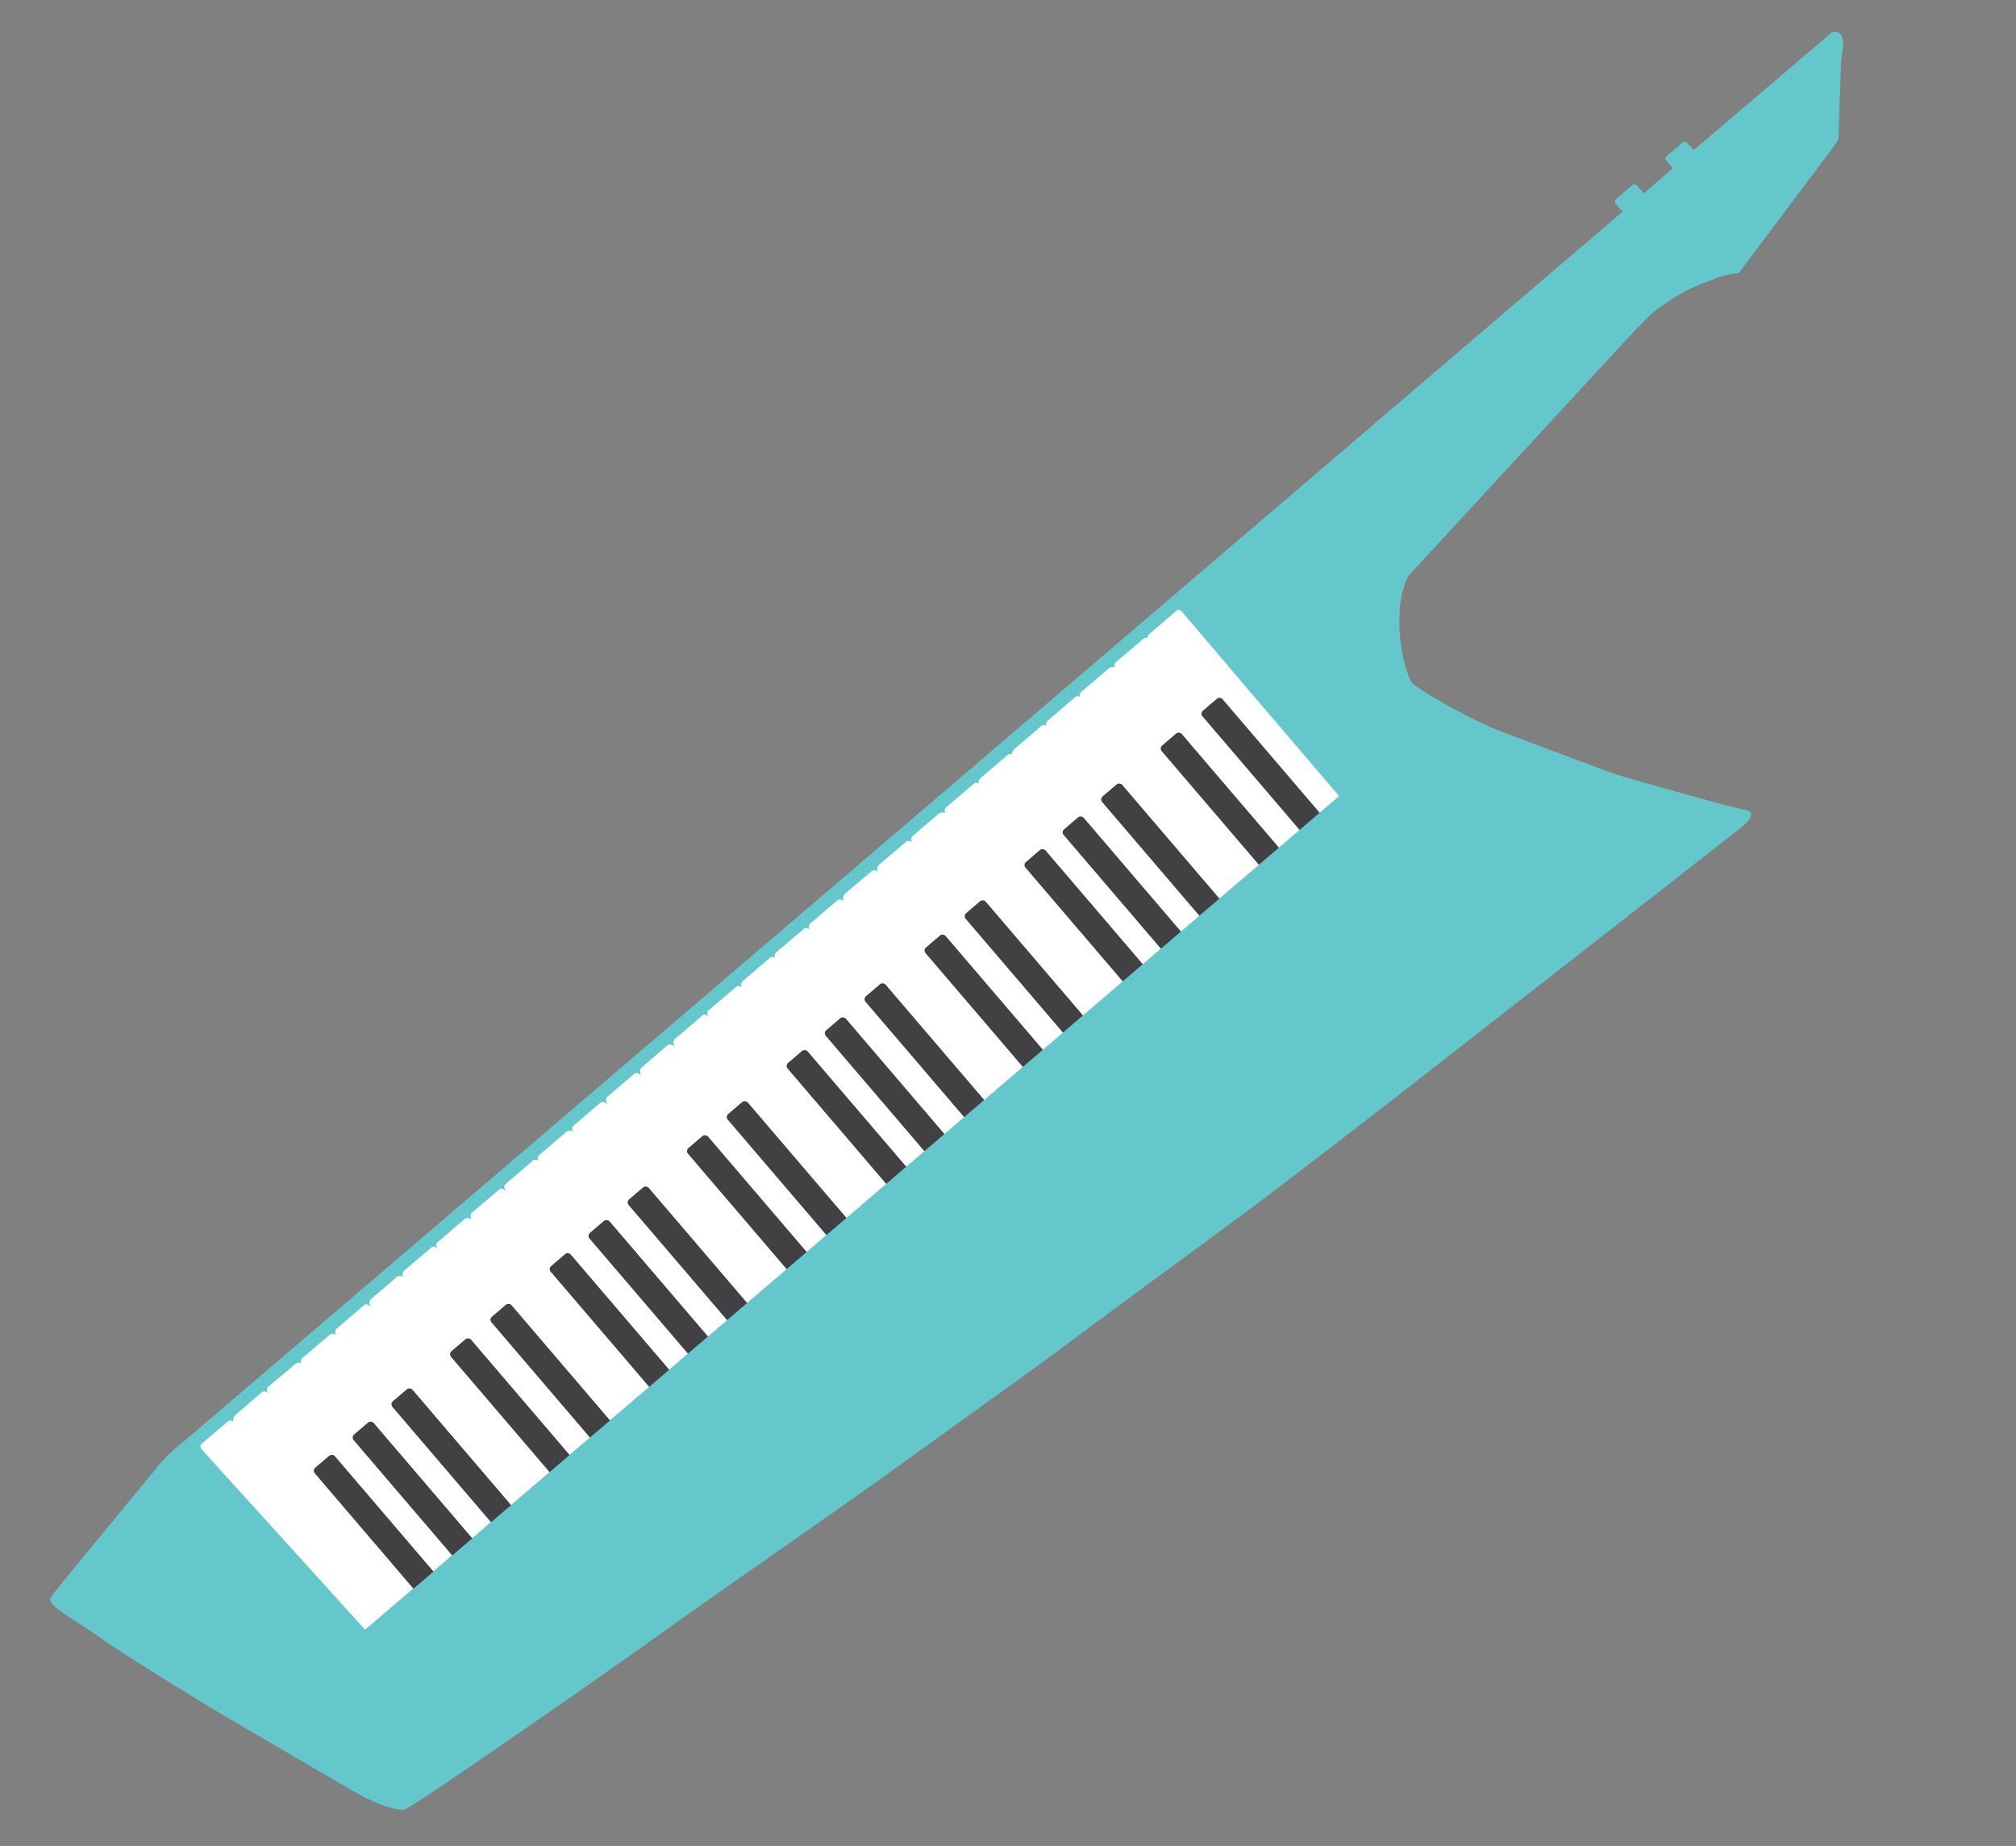<svg xmlns="http://www.w3.org/2000/svg" viewBox="0 0 396.26 362.81"><rect x="0" y="0" width="396.26" height="362.81" fill="#808080" stroke="none"/><defs><style>.cls-1{fill:#63c7cb;}.cls-2{fill:#fff;}.cls-3{fill:#414042;}</style></defs><title>keytard</title><g id="keytar"><path id="body" class="cls-1" d="M35.44,283.88,318.91,41.61l-1.31-1.54s-.38-.53,0-.89l3.31-2.84s.51-.25.74,0L323.11,38l5.7-4.94-1.37-1.6a.48.48,0,0,1,.08-.7L330.74,28a.56.56,0,0,1,.81,0l1.33,1.52L360,6.42a1.44,1.44,0,0,1,1.86.47c.91,1.07,0,4.54,0,5.42S361.6,20,361.6,20l-.21,6.43a2.52,2.52,0,0,1-.55,1.8c-.71,1-19.08,25.45-19.08,25.45a19,19,0,0,0-4.1.86c-1.59.63-5.08,1.92-6.3,2.64A51.78,51.78,0,0,0,325,61.35c-1.74,1.48-7.1,7.32-7.1,7.32l-41.08,44.51a18.57,18.57,0,0,0-1.54,5.07,34.86,34.86,0,0,0,.19,9.27c.3,1.59,1,4.94,2,6.55.81,1.26,11.81,7.47,17.06,9.48s20,7.55,22.65,8.47,23.68,6.84,25.68,7.11,1.59,1.61-.12,3.08S280.66,210.7,276,214.37s-25.13,19.4-30.18,23.16-33.05,24.3-36.77,27.15-31.32,22.6-35.79,25.87-37.47,26.21-42.88,30.17-48.2,33.92-50.92,34.95c-2.72.24-7.65-2.32-9-3.07-1.16-.66-23.25-13.51-27.9-16.29S22.52,324,20.5,322.45s-8.62-5.62-9.79-6.74-.87-1.53-.43-2.21,20.27-24.72,20.27-24.72A25.93,25.93,0,0,1,33,286C34,285,35.44,283.88,35.44,283.88Z"/><path id="keyboard" class="cls-2" d="M79.52,249.68l5.4-4.6s.6-.33,1.32.51c0,0-.89-.88-.29-1.39l5.47-4.69a1.11,1.11,0,0,1,1.32.26s-.52-1,0-1.4l5.4-4.59s.45-.58,1.38.49c0,0-.78-1-.14-1.56l5.34-4.58a.78.78,0,0,1,1.12.06A1,1,0,0,1,106,227c.54-.47,5.39-4.59,5.39-4.59a.87.87,0,0,1,1.27.24,1.12,1.12,0,0,1,.11-1.44l5.27-4.5s.61-.47,1.39.45c0,0-.65-1.07-.09-1.56s5.33-4.54,5.33-4.54.57-.56,1.32.31c0,0-.49-1,.08-1.51s5.16-4.44,5.16-4.44a1.16,1.16,0,0,1,1.4.31s-.57-1,.08-1.58l5.48-4.65s.51-.34,1.17.42c0,0-.72-.85,0-1.43s5.38-4.57,5.38-4.57a.87.87,0,0,1,1.11.21,1,1,0,0,1,.17-1.33l5.3-4.54a.7.7,0,0,1,1.07.12,1,1,0,0,1,.16-1.18c.56-.49,5.56-4.73,5.56-4.73a.87.87,0,0,1,1,.26,1.08,1.08,0,0,1,.33-1.39c.79-.66,5.05-4.3,5.05-4.3a1,1,0,0,1,1.36.07,1.21,1.21,0,0,1,.21-1.42l5.34-4.52a.93.93,0,0,1,1.16.24,1.23,1.23,0,0,1,.3-1.52l5.22-4.45a.89.89,0,0,1,1.21.16s-.47-.8.07-1.27,5.21-4.45,5.21-4.45.75-.49,1.23.07c0,.05-.34-.82.16-1.26s5.42-4.62,5.42-4.62.55-.51,1,0a1.19,1.19,0,0,1,.43-1.2l5.18-4.43s.56-.49.9-.13a1.58,1.58,0,0,1,.55-1.14c.59-.49,5.32-4.55,5.32-4.55a.8.8,0,0,1,1,.16.83.83,0,0,1,.12-1.09c.56-.47,5.41-4.64,5.41-4.64s.54-.47.9-.07a1.32,1.32,0,0,1,.59-1.19l5.3-4.55s.68-.37,1.05.07a1,1,0,0,1,.21-1.16l5.43-4.62s.55-.4.85-.07c0,0-.26-.45.44-1s5.25-4.48,5.25-4.48.39-.42,1,.23l13.61,16,17.55,20.55L71.76,320.3,40.51,285.82l-.95-1.07a.76.76,0,0,1,0-.93l5.26-4.48a.77.77,0,0,1,1.06.14,1.37,1.37,0,0,1,.35-1.34l5.3-4.55s.61-.43,1.25.33c0,0-.65-.86-.1-1.33L58.16,268a.69.69,0,0,1,1.06.11,1.14,1.14,0,0,1,.3-1.29L65,262.19a1,1,0,0,1,1.16.32,1,1,0,0,1,0-1.37l5.53-4.73s.42-.39,1.27.59c0,0-.78-1,0-1.7s5.15-4.42,5.15-4.42a1,1,0,0,1,1.17.2,1.11,1.11,0,0,1,.23-1.4"/><g id="keys_L-R" data-name="keys L-R"><rect id="key" class="cls-3" x="71.83" y="283.19" width="5.19" height="34.08" rx="0.78" transform="translate(-177.26 120.41) rotate(-40.53)"/><rect id="key-2" data-name="key" class="cls-3" x="79.46" y="276.67" width="5.19" height="34.08" rx="0.78" transform="translate(-171.19 123.8) rotate(-40.53)"/><rect id="key-3" data-name="key" class="cls-3" x="87.09" y="270.14" width="5.19" height="34.08" rx="0.78" transform="translate(-165.12 127.19) rotate(-40.53)"/><rect id="key-4" data-name="key" class="cls-3" x="98.6" y="260.3" width="5.19" height="34.08" rx="0.78" transform="translate(-155.96 132.31) rotate(-40.53)"/><rect id="key-5" data-name="key" class="cls-3" x="106.54" y="253.51" width="5.19" height="34.08" rx="0.78" transform="translate(-149.63 135.85) rotate(-40.53)"/><rect id="key-6" data-name="key" class="cls-3" x="118.18" y="243.56" width="5.19" height="34.08" rx="0.78" transform="translate(-140.37 141.02) rotate(-40.53)"/><rect id="key-7" data-name="key" class="cls-3" x="125.81" y="237.03" width="5.19" height="34.08" rx="0.78" transform="translate(-134.3 144.42) rotate(-40.53)"/><rect id="key-8" data-name="key" class="cls-3" x="133.51" y="230.45" width="5.19" height="34.08" rx="0.78" transform="translate(-128.18 147.84) rotate(-40.53)"/><rect id="key-9" data-name="key" class="cls-3" x="145.17" y="220.37" width="5.19" height="34.08" rx="0.78" transform="translate(-118.83 153) rotate(-40.53)"/><rect id="key-10" data-name="key" class="cls-3" x="152.99" y="213.68" width="5.19" height="34.08" rx="0.78" transform="translate(-112.61 156.47) rotate(-40.53)"/><rect id="key-11" data-name="key" class="cls-3" x="164.75" y="203.63" width="5.19" height="34.08" rx="0.78" transform="translate(-103.25 161.71) rotate(-40.53)"/><rect id="key-12" data-name="key" class="cls-3" x="172.26" y="197.21" width="5.19" height="34.08" rx="0.78" transform="translate(-97.28 165.04) rotate(-40.53)"/><rect id="key-13" data-name="key" class="cls-3" x="180.08" y="190.52" width="5.19" height="34.08" rx="0.78" transform="translate(-91.06 168.52) rotate(-40.53)"/><rect id="key-14" data-name="key" class="cls-3" x="191.86" y="180.94" width="5.19" height="34.08" rx="0.78" transform="translate(-82 173.88) rotate(-40.53)"/><rect id="key-15" data-name="key" class="cls-3" x="199.75" y="174.2" width="5.19" height="34.08" rx="0.78" transform="translate(-75.73 177.39) rotate(-40.53)"/><rect id="key-16" data-name="key" class="cls-3" x="211.51" y="164.14" width="5.19" height="34.08" rx="0.78" transform="translate(-66.37 182.62) rotate(-40.53)"/><rect id="key-17" data-name="key" class="cls-3" x="219.01" y="157.72" width="5.19" height="34.08" rx="0.78" transform="translate(-60.4 185.95) rotate(-40.53)"/><rect id="key-18" data-name="key" class="cls-3" x="226.58" y="151.25" width="5.19" height="34.08" rx="0.78" transform="translate(-54.38 189.32) rotate(-40.53)"/><rect id="key-19" data-name="key" class="cls-3" x="238.28" y="141.25" width="5.19" height="34.08" rx="0.78" transform="translate(-45.07 194.52) rotate(-40.53)"/><rect id="key-20" data-name="key" class="cls-3" x="246.29" y="134.4" width="5.19" height="34.08" rx="0.78" transform="translate(-38.69 198.09) rotate(-40.53)"/><polygon class="cls-1" points="71.74 320.4 76.95 326.58 269.81 162.4 263.75 156 71.74 320.4"/></g></g></svg>